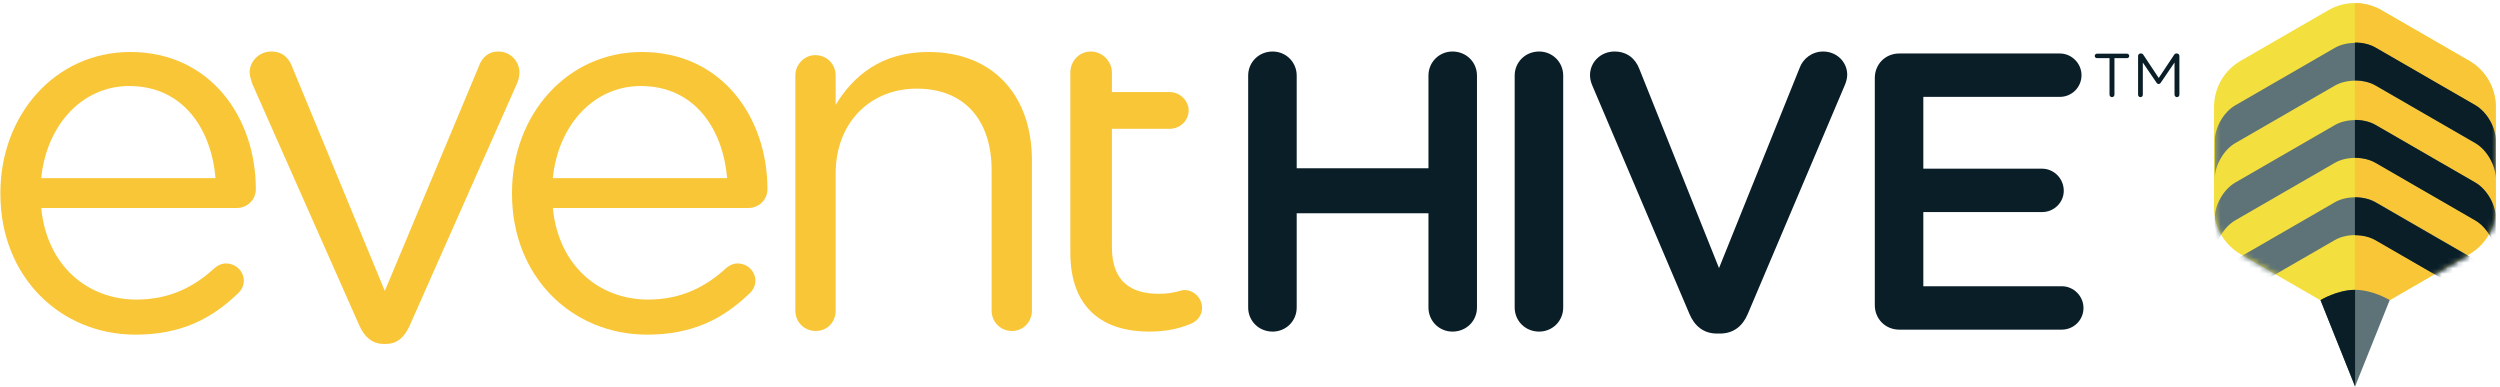 
<svg width="452px" height="70px" viewBox="0 0 452 70" version="1.1" xmlns="http://www.w3.org/2000/svg" xmlns:xlink="http://www.w3.org/1999/xlink">
    <defs>
        <path d="M51.238,37.627 L51.238,19.33 C51.238,15.89 49.404,12.714 46.426,10.994 L30.58,1.846 C27.602,0.126 23.933,0.126 20.955,1.846 L5.109,10.994 C2.131,12.714 0.297,15.89 0.297,19.33 L0.297,37.627 C0.297,41.065 2.131,44.243 5.109,45.963 L20.955,55.111 C23.933,56.83 27.602,56.83 30.58,55.111 L46.426,45.963 C49.404,44.243 51.238,41.065 51.238,37.627" id="path-1"></path>
    </defs>
    <g id="Symbols" stroke="none" stroke-width="1" fill="none" fill-rule="evenodd">
        <g id="Brand-assets/Logo">
            <g id="Logo">
                <path d="M381.401,10.516 L379.138,10.516 C378.915,10.516 378.725,10.339 378.725,10.116 C378.725,9.892 378.915,9.704 379.138,9.704 L384.556,9.704 C384.779,9.704 384.969,9.892 384.969,10.116 C384.969,10.339 384.779,10.516 384.556,10.516 L382.293,10.516 L382.293,17.118 C382.293,17.362 382.092,17.563 381.847,17.563 C381.602,17.563 381.401,17.362 381.401,17.118 L381.401,10.516" id="Fill-1" fill="#0A1E28"></path>
                <path d="M386.565,10.104 C386.565,9.87 386.765,9.67 387,9.67 L387.1,9.67 C387.289,9.67 387.423,9.77 387.512,9.904 L390.299,14.096 L393.087,9.904 C393.176,9.759 393.321,9.67 393.5,9.67 L393.6,9.67 C393.834,9.67 394.035,9.87 394.035,10.104 L394.035,17.118 C394.035,17.362 393.834,17.563 393.6,17.563 C393.354,17.563 393.154,17.351 393.154,17.118 L393.154,11.298 L390.656,14.966 C390.556,15.11 390.444,15.188 390.288,15.188 C390.132,15.188 390.009,15.11 389.909,14.966 L387.423,11.309 L387.423,17.129 C387.423,17.374 387.234,17.563 386.988,17.563 C386.754,17.563 386.565,17.374 386.565,17.129 L386.565,10.104" id="Fill-2" fill="#0A1E28"></path>
                <path d="M38.966,32.208 C38.209,23.312 33.099,15.553 23.352,15.553 C14.835,15.553 8.4,22.649 7.453,32.208 L38.966,32.208 Z M24.488,60.503 C11.049,60.503 0.072,50.188 0.072,35.047 L0.072,34.857 C0.072,20.757 10.008,9.401 23.541,9.401 C38.02,9.401 46.253,21.23 46.253,34.194 C46.253,36.183 44.644,37.601 42.846,37.601 L7.453,37.601 C8.494,48.2 15.97,54.162 24.676,54.162 C30.733,54.162 35.181,51.798 38.776,48.484 C39.345,48.011 40.007,47.633 40.859,47.633 C42.657,47.633 44.076,49.053 44.076,50.756 C44.076,51.607 43.697,52.459 42.941,53.122 C38.303,57.569 32.815,60.503 24.488,60.503 Z" id="Fill-3" fill="#F8C637"></path>
                <path d="M69.773,62.182 L69.374,62.182 C67.279,62.182 65.882,60.886 64.985,58.889 L45.633,15.201 C45.434,14.502 45.134,13.804 45.134,13.105 C45.134,11.11 46.83,9.314 49.025,9.314 C51.219,9.314 52.317,10.611 52.915,12.307 L69.573,52.606 L86.531,12.109 C87.029,10.611 88.127,9.314 90.122,9.314 C92.216,9.314 93.912,11.01 93.912,13.105 C93.912,13.804 93.713,14.502 93.513,15.001 L74.062,58.889 C73.164,60.886 71.867,62.182 69.773,62.182" id="Fill-4" fill="#F8C637"></path>
                <path d="M131.464,32.208 C130.707,23.312 125.597,15.553 115.85,15.553 C107.332,15.553 100.898,22.649 99.951,32.208 L131.464,32.208 Z M116.985,60.503 C103.547,60.503 92.57,50.188 92.57,35.047 L92.57,34.857 C92.57,20.757 102.506,9.401 116.039,9.401 C130.518,9.401 138.751,21.23 138.751,34.194 C138.751,36.183 137.142,37.601 135.344,37.601 L99.951,37.601 C100.992,48.2 108.468,54.162 117.174,54.162 C123.231,54.162 127.679,51.798 131.275,48.484 C131.843,48.011 132.505,47.633 133.357,47.633 C135.155,47.633 136.574,49.053 136.574,50.756 C136.574,51.607 136.195,52.459 135.439,53.122 C130.801,57.569 125.313,60.503 116.985,60.503 Z" id="Fill-5" fill="#F8C637"></path>
                <path d="M143.799,13.66 C143.799,11.672 145.408,9.969 147.395,9.969 C149.477,9.969 151.086,11.577 151.086,13.66 L151.086,18.959 C154.304,13.66 159.414,9.401 167.836,9.401 C179.665,9.401 186.573,17.35 186.573,28.99 L186.573,56.15 C186.573,58.231 184.965,59.841 182.977,59.841 C180.896,59.841 179.287,58.231 179.287,56.15 L179.287,30.789 C179.287,21.704 174.366,16.024 165.755,16.024 C157.332,16.024 151.086,22.176 151.086,31.355 L151.086,56.15 C151.086,58.231 149.572,59.841 147.49,59.841 C145.408,59.841 143.799,58.231 143.799,56.15 L143.799,13.66" id="Fill-6" fill="#F8C637"></path>
                <path d="M225.67,13.665 C225.67,11.239 227.596,9.314 230.092,9.314 C232.517,9.314 234.443,11.239 234.443,13.665 L234.443,30.426 L258.265,30.426 L258.265,13.665 C258.265,11.239 260.19,9.314 262.615,9.314 C265.111,9.314 267.037,11.239 267.037,13.665 L267.037,55.601 C267.037,58.028 265.111,59.953 262.615,59.953 C260.19,59.953 258.265,58.028 258.265,55.601 L258.265,38.556 L234.443,38.556 L234.443,55.601 C234.443,58.028 232.517,59.953 230.092,59.953 C227.596,59.953 225.67,58.028 225.67,55.601 L225.67,13.665" id="Fill-7" fill="#0A1E28"></path>
                <path d="M273.854,13.665 C273.854,11.239 275.779,9.314 278.276,9.314 C280.701,9.314 282.627,11.239 282.627,13.665 L282.627,55.601 C282.627,58.028 280.701,59.953 278.276,59.953 C275.779,59.953 273.854,58.028 273.854,55.601 L273.854,13.665" id="Fill-8" fill="#0A1E28"></path>
                <path d="M305.447,56.745 L287.973,15.662 C287.688,15.019 287.474,14.378 287.474,13.594 C287.474,11.239 289.4,9.314 291.896,9.314 C294.178,9.314 295.676,10.597 296.389,12.453 L310.797,48.471 L325.418,12.167 C325.988,10.669 327.558,9.314 329.626,9.314 C332.051,9.314 333.977,11.168 333.977,13.521 C333.977,14.164 333.763,14.877 333.549,15.377 L316.003,56.745 C315.076,58.954 313.436,60.309 310.94,60.309 L310.44,60.309 C308.015,60.309 306.375,58.954 305.447,56.745" id="Fill-9" fill="#0A1E28"></path>
                <path d="M338.965,55.176 L338.965,14.094 C338.965,11.596 340.891,9.67 343.387,9.67 L372.416,9.67 C374.555,9.67 376.339,11.454 376.339,13.594 C376.339,15.805 374.555,17.516 372.416,17.516 L347.738,17.516 L347.738,30.497 L369.206,30.497 C371.346,30.497 373.129,32.28 373.129,34.49 C373.129,36.631 371.346,38.343 369.206,38.343 L347.738,38.343 L347.738,51.752 L372.772,51.752 C374.912,51.752 376.695,53.535 376.695,55.674 C376.695,57.886 374.912,59.598 372.772,59.598 L343.387,59.598 C340.891,59.598 338.965,57.671 338.965,55.176" id="Fill-10" fill="#0A1E28"></path>
                <path d="M193.52,45.703 L193.52,13.122 C193.52,11.071 195.081,9.314 197.228,9.314 C199.278,9.314 201.035,11.071 201.035,13.122 L201.035,16.648 L211.492,16.648 C213.346,16.648 214.908,18.21 214.908,19.967 C214.908,21.821 213.346,23.285 211.492,23.285 L201.035,23.285 L201.035,44.728 C201.035,50.877 204.451,53.122 209.526,53.122 C212.161,53.122 213.528,52.438 214.113,52.438 C215.87,52.438 217.334,53.902 217.334,55.659 C217.334,57.025 216.456,58.098 215.187,58.587 C213.04,59.466 210.697,59.953 207.769,59.953 C199.668,59.953 193.52,55.953 193.52,45.703" id="Fill-11" fill="#F8C637"></path>
                <path d="M451.238,37.627 L451.238,19.33 C451.238,15.89 449.404,12.714 446.426,10.994 L430.58,1.846 C427.602,0.126 423.933,0.126 420.955,1.846 L405.109,10.994 C402.131,12.714 400.297,15.89 400.297,19.33 L400.297,37.627 C400.297,41.065 402.131,44.243 405.109,45.963 L420.955,55.111 C423.933,56.83 427.602,56.83 430.58,55.111 L446.426,45.963 C449.404,44.243 451.238,41.065 451.238,37.627" id="Fill-12" fill="#F3DF3D"></path>
                <path d="M446.426,10.994 L430.58,1.846 C429.091,0.986 427.429,0.565 425.768,0.565 L425.768,56.39 C427.429,56.39 429.091,55.971 430.58,55.111 L446.426,45.963 C449.404,44.243 451.238,41.065 451.238,37.627 L451.238,19.33 C451.238,15.89 449.404,12.713 446.426,10.994" id="Fill-13" fill="#F8C637"></path>
                <g id="Group-21" transform="translate(400, 0)">
                    <mask id="mask-2" fill="white">
                        <use xlink:href="#path-1"></use>
                    </mask>
                    <g id="Clip-15"></g>
                    <path d="M47.547,19.052 L29.528,8.648 C28.528,8.071 27.217,7.753 25.836,7.753 C24.455,7.753 23.144,8.071 22.144,8.648 L4.125,19.052 C2.055,20.247 0.433,23.056 0.433,25.446 L0.433,32.277 C0.433,29.887 2.055,27.078 4.125,25.883 L22.144,15.479 C23.144,14.902 24.455,14.584 25.836,14.584 C27.217,14.584 28.528,14.902 29.528,15.479 L47.547,25.883 C49.617,27.078 51.238,29.887 51.238,32.277 L51.238,25.446 C51.238,23.056 49.617,20.247 47.547,19.052" id="Fill-14" fill="#5D7377" mask="url(#mask-2)"></path>
                    <path d="M47.547,33.011 L29.528,22.607 C28.528,22.03 27.217,21.712 25.836,21.712 C24.455,21.712 23.144,22.03 22.144,22.607 L4.125,33.011 C2.055,34.206 0.433,37.014 0.433,39.405 L0.433,46.235 C0.433,43.846 2.055,41.037 4.125,39.842 L22.144,29.438 C23.144,28.861 24.455,28.543 25.836,28.543 C27.217,28.543 28.528,28.861 29.528,29.438 L47.547,39.842 C49.617,41.037 51.238,43.846 51.238,46.235 L51.238,39.405 C51.238,37.014 49.617,34.206 47.547,33.011" id="Fill-16" fill="#5D7377" mask="url(#mask-2)"></path>
                    <path d="M47.547,46.97 L29.528,36.566 C28.528,35.989 27.217,35.671 25.836,35.671 C24.455,35.671 23.144,35.989 22.144,36.566 L4.125,46.97 C2.055,48.165 0.433,50.973 0.433,53.363 L0.433,60.194 C0.433,57.805 2.055,54.995 4.125,53.801 L22.144,43.397 C23.144,42.82 24.455,42.502 25.836,42.502 C27.217,42.502 28.528,42.82 29.528,43.397 L47.547,53.801 C49.617,54.995 51.238,57.805 51.238,60.194 L51.238,53.363 C51.238,50.973 49.617,48.165 47.547,46.97" id="Fill-17" fill="#5D7377" mask="url(#mask-2)"></path>
                    <path d="M47.537,19.012 L29.469,8.58 C28.467,8.002 27.152,7.683 25.768,7.683 L25.768,14.532 C27.152,14.532 28.467,14.851 29.469,15.43 L47.537,25.861 C49.612,27.059 51.238,29.876 51.238,32.272 L51.238,25.423 C51.238,23.026 49.612,20.21 47.537,19.012" id="Fill-18" fill="#0A1E28" mask="url(#mask-2)"></path>
                    <path d="M47.537,33.008 L29.469,22.577 C28.467,21.998 27.152,21.679 25.768,21.679 L25.768,28.528 C27.152,28.528 28.467,28.847 29.469,29.426 L47.537,39.857 C49.612,41.055 51.238,43.872 51.238,46.268 L51.238,39.419 C51.238,37.022 49.612,34.206 47.537,33.008" id="Fill-19" fill="#0A1E28" mask="url(#mask-2)"></path>
                    <path d="M47.537,47.004 L29.469,36.573 C28.467,35.994 27.152,35.676 25.768,35.676 L25.768,42.524 C27.152,42.524 28.467,42.844 29.469,43.423 L47.537,53.853 C49.612,55.052 51.238,57.868 51.238,60.264 L51.238,53.416 C51.238,51.019 49.612,48.202 47.537,47.004" id="Fill-20" fill="#0A1E28" mask="url(#mask-2)"></path>
                </g>
                <path d="M425.797,52.404 C422.56,52.404 419.545,54.261 419.545,54.261 L425.797,69.872 L432.059,54.257 C432.059,54.257 429.033,52.404 425.797,52.404" id="Fill-22" fill="#5D7377"></path>
                <path d="M419.545,54.261 L425.797,69.872 L425.797,52.404 C422.613,52.404 419.545,54.261 419.545,54.261" id="Fill-23" fill="#0A1E28"></path>
            </g>
        </g>
    </g>
</svg>